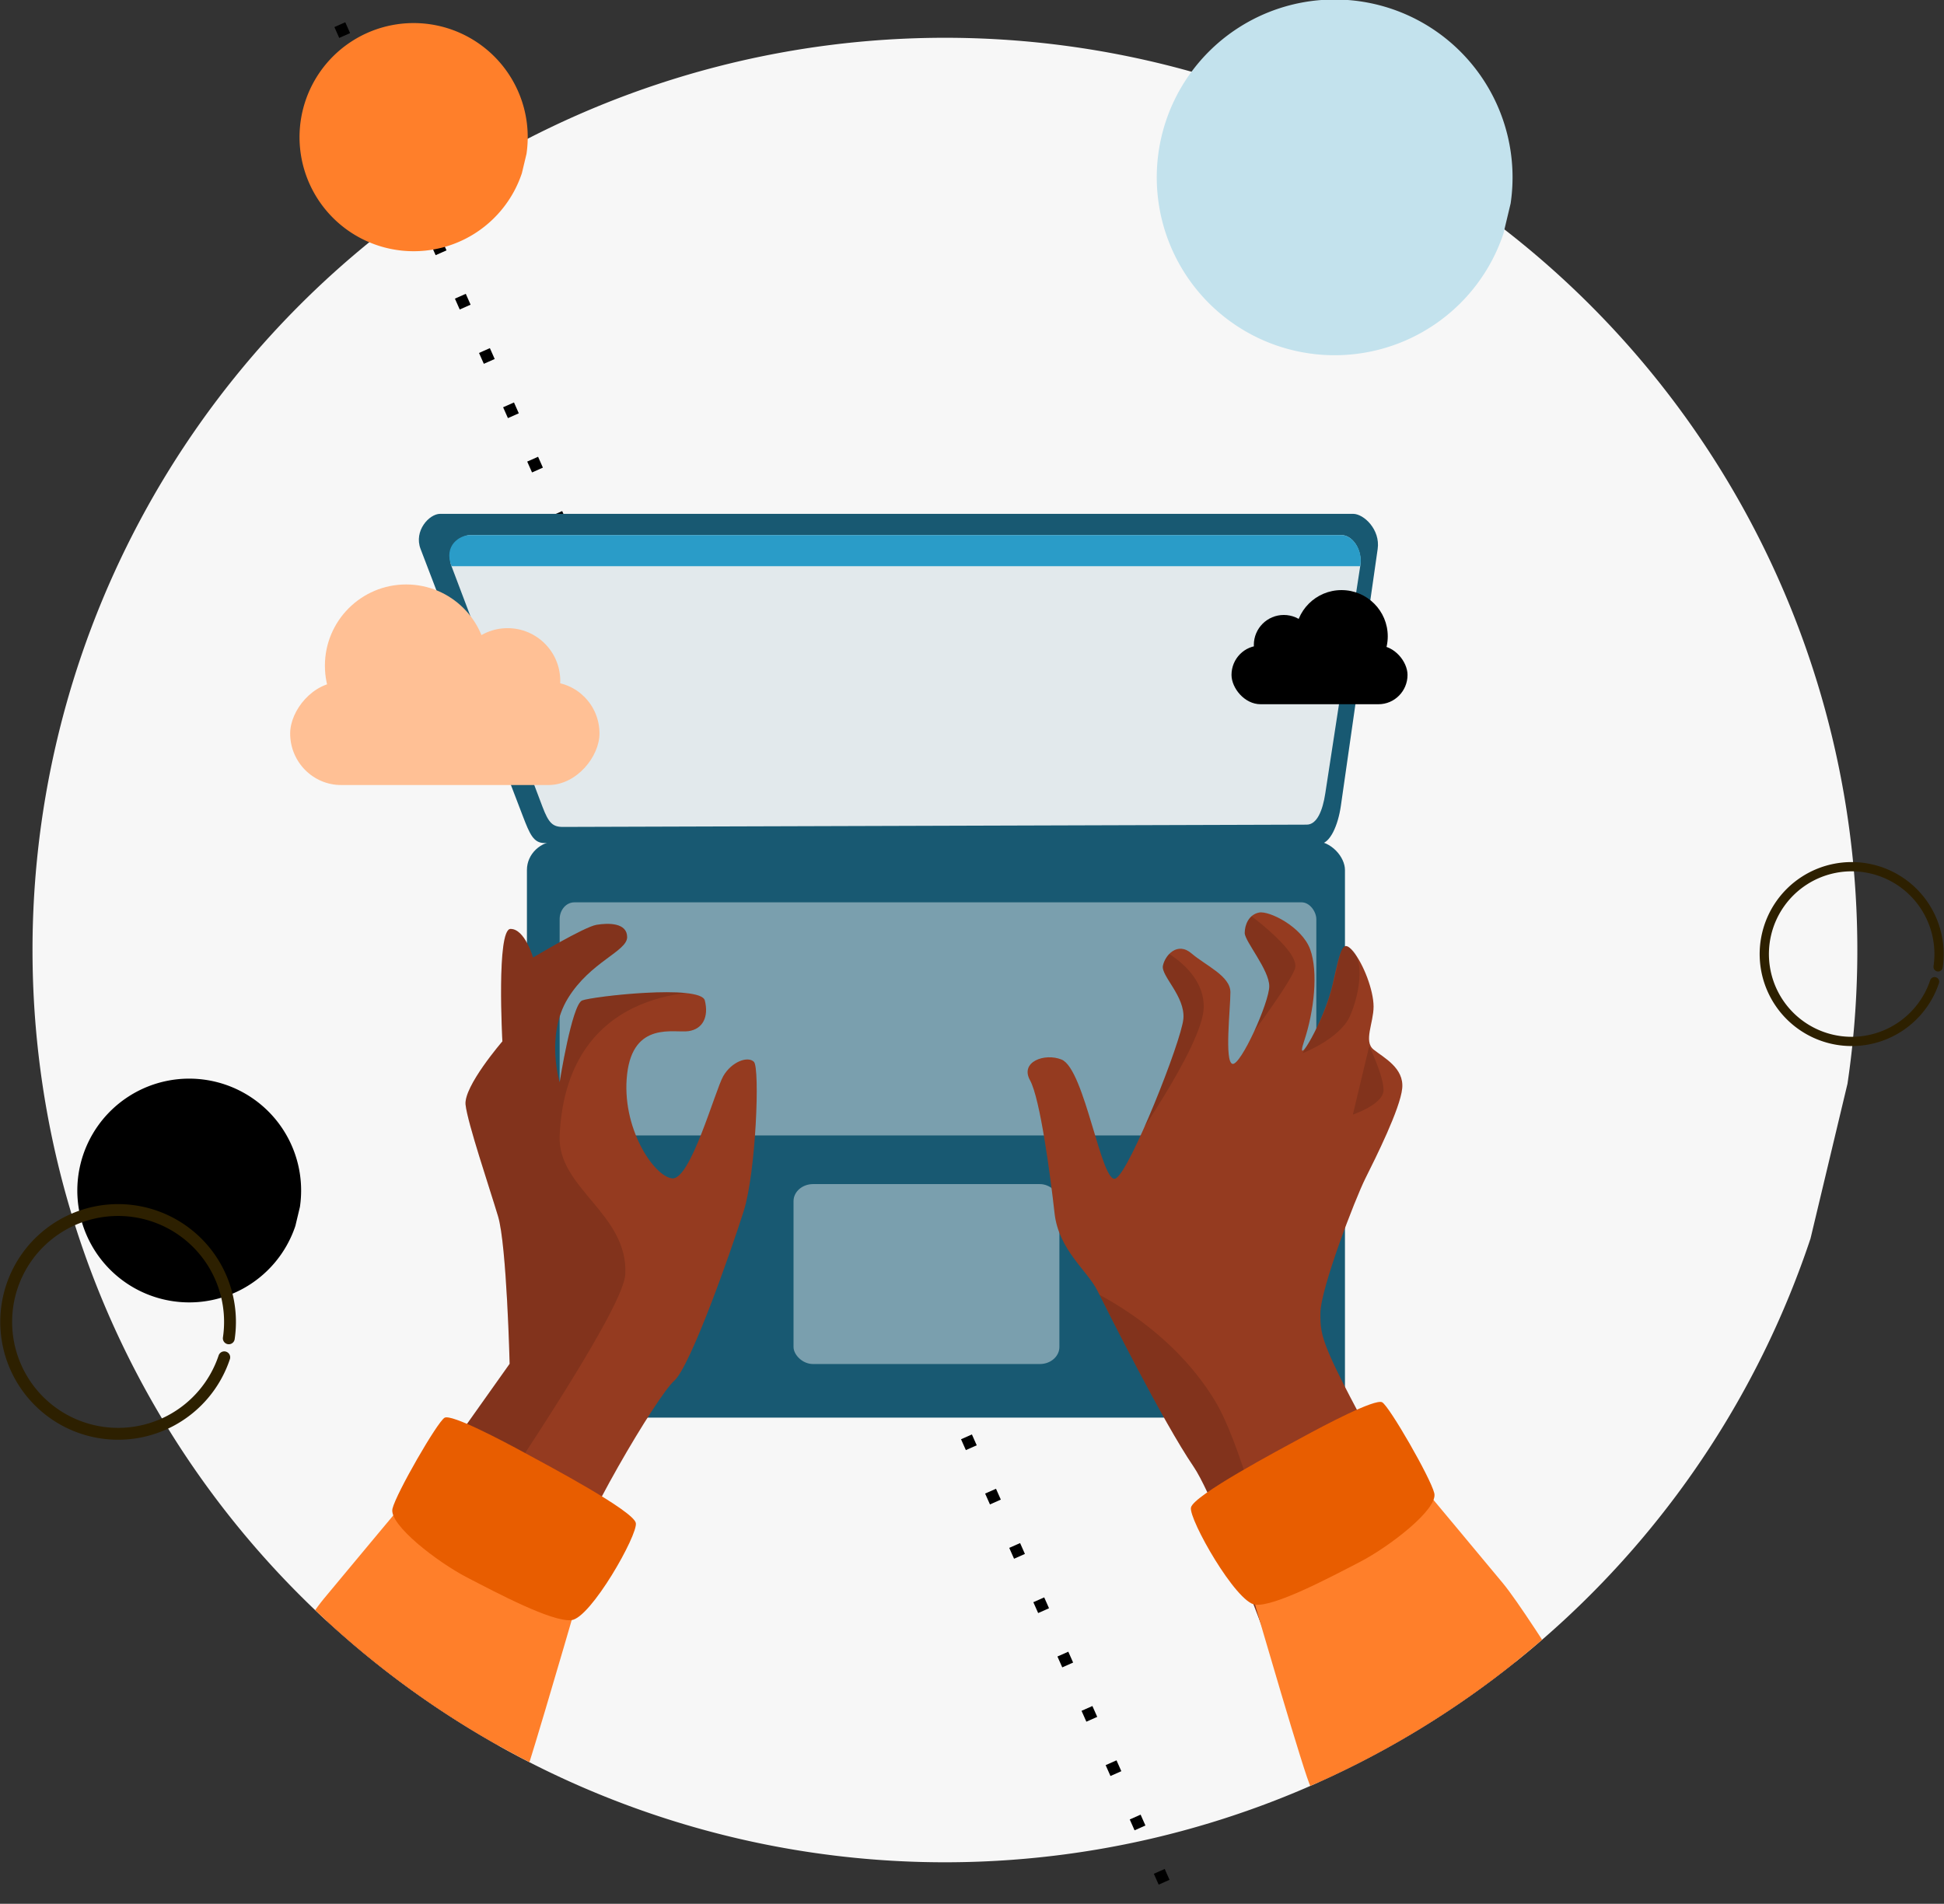 <?xml version="1.0" encoding="UTF-8" standalone="no"?>
<svg
   xmlns:dc="http://purl.org/dc/elements/1.1/"
   xmlns:cc="http://creativecommons.org/ns#"
   xmlns:rdf="http://www.w3.org/1999/02/22-rdf-syntax-ns#"
   xmlns:svg="http://www.w3.org/2000/svg"
   xmlns="http://www.w3.org/2000/svg"
   xmlns:sodipodi="http://sodipodi.sourceforge.net/DTD/sodipodi-0.dtd"
   xmlns:inkscape="http://www.inkscape.org/namespaces/inkscape"
   sodipodi:docname="moodle_coursavenir.svg"
   inkscape:version="1.0 (4035a4fb49, 2020-05-01)"
   id="svg1338"
   version="1.1"
   viewBox="0 0 197.126 193.085"
   height="193.085mm"
   width="197.126mm">
  <rect x="0" y="0" width="197.126" height="193.085" fill="#333333" stroke="none"/>
  <defs
     id="defs1332">
    <clipPath
       id="clipPath1215-7"
       clipPathUnits="userSpaceOnUse">
      <path
         inkscape:export-ydpi="90"
         inkscape:export-xdpi="90"
         d="M 547.611,124.607 A 119.243,119.243 0 0 1 401.753,201.561 119.243,119.243 0 0 1 318.506,59.202 119.243,119.243 0 0 1 457.095,-30.181 119.243,119.243 0 0 1 552.442,104.374"
         sodipodi:open="true"
         sodipodi:end="0.14707837"
         sodipodi:start="0.32175145"
         sodipodi:ry="119.24271"
         sodipodi:rx="119.24271"
         sodipodi:cy="86.899269"
         sodipodi:cx="434.48712"
         sodipodi:type="arc"
         id="path1217-0"
         style="opacity:1;vector-effect:none;fill:#f7f7f7;fill-opacity:1;stroke:none;stroke-width:2.336;stroke-linecap:round;stroke-linejoin:bevel;stroke-miterlimit:4;stroke-dasharray:none;stroke-dashoffset:0;stroke-opacity:1;paint-order:markers stroke fill"
         sodipodi:arc-type="arc" />
    </clipPath>
    <clipPath
       id="clipPath918-3"
       clipPathUnits="userSpaceOnUse">
      <path
         style="fill:#834f3f;fill-opacity:1;stroke-width:1.304;stroke-linecap:round;stroke-linejoin:bevel;stroke-dasharray:1.304, 2.608"
         d="m 305.405,239.259 39.688,-55.94 c 0,0 -0.378,-15.497 -1.512,-19.277 -1.134,-3.78 -3.979,-12.179 -4.247,-14.584 -0.267,-2.405 4.811,-8.285 4.811,-8.285 0,0 -0.802,-14.7 1.069,-14.7 1.871,0 2.94,3.742 2.94,3.742 0,0 6.682,-4.009 8.285,-4.276 1.604,-0.267 4.009,-0.267 4.009,1.604 0,1.871 -4.811,3.207 -7.751,8.018 -2.94,4.811 -1.069,10.958 -1.069,10.958 0,0 1.604,-10.156 2.94,-10.691 1.336,-0.535 15.502,-2.138 16.036,0 0.535,2.138 -0.267,3.742 -2.138,4.009 -1.871,0.267 -7.216,-1.336 -8.018,5.613 -0.802,6.949 3.474,13.363 5.88,13.631 2.405,0.267 5.613,-11.493 6.682,-13.363 1.069,-1.871 3.207,-2.673 4.009,-1.871 0.802,0.802 0.267,14.433 -1.336,19.511 -1.604,5.078 -6.949,20.312 -9.087,22.183 -2.138,1.871 -12.562,19.243 -14.433,26.46 -1.871,7.216 -10.958,26.46 -10.958,26.46 z"
         id="path920-1" />
    </clipPath>
    <clipPath
       id="clipPath955-8"
       clipPathUnits="userSpaceOnUse">
      <path
         style="fill:#834f3f;fill-opacity:1;stroke-width:1.304;stroke-linecap:round;stroke-linejoin:bevel;stroke-dasharray:1.304, 2.608"
         d="m 451.052,238.725 c 0,0 -12.562,-36.081 -16.571,-41.961 -4.009,-5.88 -11.225,-20.312 -12.562,-22.985 -1.336,-2.673 -5.078,-5.345 -5.613,-10.156 -0.535,-4.811 -1.871,-14.967 -3.207,-17.373 -1.336,-2.405 0.802,-5.345 2.94,-2.94 2.138,2.405 6.414,16.838 8.285,15.769 1.871,-1.069 8.553,-17.907 8.82,-20.847 0.267,-2.94 -2.94,-5.613 -2.673,-6.949 0.267,-1.336 1.871,-3.207 3.742,-1.604 1.871,1.604 5.078,2.94 5.078,5.078 0,2.138 -0.802,9.087 0.267,9.354 1.069,0.267 4.811,-8.018 4.811,-10.156 0,-2.138 -3.207,-5.88 -3.207,-6.949 0,-1.069 0.535,-2.405 1.871,-2.673 1.336,-0.267 5.613,1.871 6.682,4.811 1.069,2.94 0.535,8.018 -0.802,12.027 -1.336,4.009 2.673,-2.673 3.742,-7.484 1.069,-4.811 1.336,-5.88 2.673,-4.276 1.336,1.604 2.673,5.078 2.673,7.216 0,2.138 -1.336,4.544 0,5.613 1.336,1.069 4.009,2.405 3.742,5.078 -0.267,2.673 -3.474,9.087 -4.811,11.76 -1.336,2.673 -5.88,14.433 -5.88,17.64 0,3.207 0,4.009 9.087,20.58 9.087,16.571 28.063,40.625 28.063,40.625 z"
         id="path957-2" />
    </clipPath>
    <clipPath
       id="clipPath951-4"
       clipPathUnits="userSpaceOnUse">
      <path
         style="fill:#834f3f;fill-opacity:1;stroke-width:1.304;stroke-linecap:round;stroke-linejoin:bevel;stroke-dasharray:1.304, 2.608"
         d="m 451.052,238.725 c 0,0 -12.562,-36.081 -16.571,-41.961 -4.009,-5.88 -11.225,-20.312 -12.562,-22.985 -1.336,-2.673 -5.078,-5.345 -5.613,-10.156 -0.535,-4.811 -1.871,-14.967 -3.207,-17.373 -1.336,-2.405 0.802,-5.345 2.94,-2.94 2.138,2.405 6.414,16.838 8.285,15.769 1.871,-1.069 8.553,-17.907 8.82,-20.847 0.267,-2.94 -2.94,-5.613 -2.673,-6.949 0.267,-1.336 1.871,-3.207 3.742,-1.604 1.871,1.604 5.078,2.94 5.078,5.078 0,2.138 -0.802,9.087 0.267,9.354 1.069,0.267 4.811,-8.018 4.811,-10.156 0,-2.138 -3.207,-5.88 -3.207,-6.949 0,-1.069 0.535,-2.405 1.871,-2.673 1.336,-0.267 5.613,1.871 6.682,4.811 1.069,2.94 0.535,8.018 -0.802,12.027 -1.336,4.009 2.673,-2.673 3.742,-7.484 1.069,-4.811 1.336,-5.88 2.673,-4.276 1.336,1.604 2.673,5.078 2.673,7.216 0,2.138 -1.336,4.544 0,5.613 1.336,1.069 4.009,2.405 3.742,5.078 -0.267,2.673 -3.474,9.087 -4.811,11.76 -1.336,2.673 -5.88,14.433 -5.88,17.64 0,3.207 0,4.009 9.087,20.58 9.087,16.571 28.063,40.625 28.063,40.625 z"
         id="path953-4" />
    </clipPath>
    <clipPath
       id="clipPath947-1"
       clipPathUnits="userSpaceOnUse">
      <path
         style="fill:#834f3f;fill-opacity:1;stroke-width:1.304;stroke-linecap:round;stroke-linejoin:bevel;stroke-dasharray:1.304, 2.608"
         d="m 451.052,238.725 c 0,0 -12.562,-36.081 -16.571,-41.961 -4.009,-5.88 -11.225,-20.312 -12.562,-22.985 -1.336,-2.673 -5.078,-5.345 -5.613,-10.156 -0.535,-4.811 -1.871,-14.967 -3.207,-17.373 -1.336,-2.405 0.802,-5.345 2.94,-2.94 2.138,2.405 6.414,16.838 8.285,15.769 1.871,-1.069 8.553,-17.907 8.82,-20.847 0.267,-2.94 -2.94,-5.613 -2.673,-6.949 0.267,-1.336 1.871,-3.207 3.742,-1.604 1.871,1.604 5.078,2.94 5.078,5.078 0,2.138 -0.802,9.087 0.267,9.354 1.069,0.267 4.811,-8.018 4.811,-10.156 0,-2.138 -3.207,-5.88 -3.207,-6.949 0,-1.069 0.535,-2.405 1.871,-2.673 1.336,-0.267 5.613,1.871 6.682,4.811 1.069,2.94 0.535,8.018 -0.802,12.027 -1.336,4.009 2.673,-2.673 3.742,-7.484 1.069,-4.811 1.336,-5.88 2.673,-4.276 1.336,1.604 2.673,5.078 2.673,7.216 0,2.138 -1.336,4.544 0,5.613 1.336,1.069 4.009,2.405 3.742,5.078 -0.267,2.673 -3.474,9.087 -4.811,11.76 -1.336,2.673 -5.88,14.433 -5.88,17.64 0,3.207 0,4.009 9.087,20.58 9.087,16.571 28.063,40.625 28.063,40.625 z"
         id="path949-7" />
    </clipPath>
  </defs>
  <sodipodi:namedview
     inkscape:window-maximized="1"
     inkscape:window-y="-9"
     inkscape:window-x="-9"
     inkscape:window-height="1001"
     inkscape:window-width="1920"
     showgrid="false"
     inkscape:document-rotation="0"
     inkscape:current-layer="layer1"
     inkscape:document-units="mm"
     inkscape:cy="460.59846"
     inkscape:cx="417.82675"
     inkscape:zoom="0.35"
     inkscape:pageshadow="2"
     inkscape:pageopacity="0.0"
     borderopacity="1.0"
     bordercolor="#666666"
     pagecolor="#ffffff"
     id="base" />
  <g
     transform="translate(4.717,-26.3)"
     id="layer1"
     inkscape:groupmode="layer"
     inkscape:label="Calque 1">
    <g
       transform="matrix(2.595,0,0,2.595,317.989,-514.004)"
       id="g1267">
      <g
         id="g1271"
         transform="matrix(0.299,0,0,0.299,-125.284,199.858)">
        <path
           sodipodi:arc-type="arc"
           style="opacity:1;vector-effect:none;fill:#f7f7f7;fill-opacity:1;stroke:none;stroke-width:2.336;stroke-linecap:round;stroke-linejoin:bevel;stroke-miterlimit:4;stroke-dasharray:none;stroke-dashoffset:0;stroke-opacity:1;paint-order:markers stroke fill"
           id="path1635"
           sodipodi:type="arc"
           sodipodi:cx="126.59263"
           sodipodi:cy="152.11304"
           sodipodi:rx="119.24271"
           sodipodi:ry="119.24271"
           sodipodi:start="0.32175145"
           sodipodi:end="0.14707837"
           sodipodi:open="true"
           d="M 239.716,189.821 A 119.243,119.243 0 0 1 93.859,266.775 119.243,119.243 0 0 1 10.611,124.416 119.243,119.243 0 0 1 149.2,35.033 119.243,119.243 0 0 1 244.548,169.588"
           inkscape:export-xdpi="90"
           inkscape:export-ydpi="90" />
        <path
           style="fill:none;stroke:#000000;stroke-width:1.553;stroke-linecap:butt;stroke-linejoin:miter;stroke-miterlimit:4;stroke-dasharray:1.553, 6.214;stroke-dashoffset:0;stroke-opacity:1"
           d="M 47.514,31.154 156.426,276.646"
           id="path1712"
           inkscape:connector-curvature="0"
           inkscape:export-xdpi="90"
           inkscape:export-ydpi="90" />
        <path
           sodipodi:arc-type="arc"
           style="opacity:1;vector-effect:none;fill:#c3e2ed;fill-opacity:1;stroke:none;stroke-width:0.455;stroke-linecap:round;stroke-linejoin:bevel;stroke-miterlimit:4;stroke-dasharray:none;stroke-dashoffset:0;stroke-opacity:1;paint-order:markers stroke fill"
           id="path1635-6-6-1"
           sodipodi:type="arc"
           sodipodi:cx="177.52594"
           sodipodi:cy="51.116756"
           sodipodi:rx="23.248587"
           sodipodi:ry="23.248587"
           sodipodi:start="0.32175145"
           sodipodi:end="0.14707837"
           sodipodi:open="true"
           d="M 199.581,58.469 A 23.249,23.249 0 0 1 171.144,73.472 23.249,23.249 0 0 1 154.913,45.717 23.249,23.249 0 0 1 181.934,28.29 23.249,23.249 0 0 1 200.524,54.524"
           inkscape:export-xdpi="90"
           inkscape:export-ydpi="90" />
        <path
           sodipodi:arc-type="arc"
           style="opacity:1;vector-effect:none;fill:none;fill-opacity:1;stroke:#2d2000;stroke-width:1.209;stroke-linecap:round;stroke-linejoin:bevel;stroke-miterlimit:4;stroke-dasharray:none;stroke-dashoffset:0;stroke-opacity:1;paint-order:markers stroke fill"
           id="path1635-6-6-18-1"
           sodipodi:type="arc"
           sodipodi:cx="245.0936"
           sodipodi:cy="152.63963"
           sodipodi:rx="11.419444"
           sodipodi:ry="11.419444"
           sodipodi:start="0.32175145"
           sodipodi:end="0.14707837"
           sodipodi:open="true"
           d="m 255.927,156.251 a 11.419,11.419 0 0 1 -13.968,7.37 11.419,11.419 0 0 1 -7.972,-13.633 11.419,11.419 0 0 1 13.272,-8.56 11.419,11.419 0 0 1 9.131,12.886"
           inkscape:export-xdpi="90"
           inkscape:export-ydpi="90" />
        <path
           sodipodi:arc-type="arc"
           style="opacity:1;vector-effect:none;fill:#ff7f2a;fill-opacity:1;stroke:none;stroke-width:0.292;stroke-linecap:round;stroke-linejoin:bevel;stroke-miterlimit:4;stroke-dasharray:none;stroke-dashoffset:0;stroke-opacity:1;paint-order:markers stroke fill"
           id="path1635-6"
           sodipodi:type="arc"
           sodipodi:cx="57.157993"
           sodipodi:cy="45.858963"
           sodipodi:rx="14.911375"
           sodipodi:ry="14.911375"
           sodipodi:start="0.32175145"
           sodipodi:end="0.14707837"
           sodipodi:open="true"
           d="M 71.304,50.574 A 14.911,14.911 0 0 1 53.065,60.197 14.911,14.911 0 0 1 42.654,42.395 14.911,14.911 0 0 1 59.985,31.218 14.911,14.911 0 0 1 71.908,48.044"
           inkscape:export-xdpi="90"
           inkscape:export-ydpi="90" />
        <path
           sodipodi:arc-type="arc"
           style="opacity:1;vector-effect:none;fill:$primary;fill-opacity:1;stroke:none;stroke-width:0.286;stroke-linecap:round;stroke-linejoin:bevel;stroke-miterlimit:4;stroke-dasharray:none;stroke-dashoffset:0;stroke-opacity:1;paint-order:markers stroke fill"
           id="path1635-6-6"
           sodipodi:type="arc"
           sodipodi:cx="27.830053"
           sodipodi:cy="183.54713"
           sodipodi:rx="14.624113"
           sodipodi:ry="14.624113"
           sodipodi:start="0.32175145"
           sodipodi:end="0.14707837"
           sodipodi:open="true"
           d="m 41.704,188.172 a 14.624,14.624 0 0 1 -17.888,9.438 14.624,14.624 0 0 1 -10.21,-17.459 14.624,14.624 0 0 1 16.997,-10.962 14.624,14.624 0 0 1 11.694,16.502"
           inkscape:export-xdpi="90"
           inkscape:export-ydpi="90" />
        <path
           sodipodi:arc-type="arc"
           style="opacity:1;vector-effect:none;fill:none;fill-opacity:1;stroke:#2d2000;stroke-width:1.549;stroke-linecap:round;stroke-linejoin:bevel;stroke-miterlimit:4;stroke-dasharray:none;stroke-dashoffset:0;stroke-opacity:1;paint-order:markers stroke fill"
           id="path1635-6-6-18"
           sodipodi:type="arc"
           sodipodi:cx="18.535498"
           sodipodi:cy="200.72411"
           sodipodi:rx="14.624113"
           sodipodi:ry="14.624113"
           sodipodi:start="0.32175145"
           sodipodi:end="0.14707837"
           sodipodi:open="true"
           d="M 32.409,205.349 A 14.624,14.624 0 0 1 14.521,214.786 14.624,14.624 0 0 1 4.311,197.327 14.624,14.624 0 0 1 21.308,186.365 14.624,14.624 0 0 1 33.002,202.867"
           inkscape:export-xdpi="90"
           inkscape:export-ydpi="90" />
      </g>
      <g
         id="g1311"
         transform="matrix(0.299,0,0,0.299,-125.284,199.858)">
        <g
           transform="translate(-307.894,65.214)"
           clip-path="url(#clipPath1215-7)"
           id="g1198">
          <g
             id="g1167">
            <rect
               rx="4.009"
               ry="3.79"
               y="72.646"
               x="379.858"
               height="75.37"
               width="106.908"
               id="rect851"
               style="fill:#185972;fill-opacity:1;stroke-width:1.304;stroke-linecap:round;stroke-linejoin:bevel;stroke-dasharray:1.304, 2.608" />
            <rect
               ry="2.229"
               rx="2.552"
               y="117.494"
               x="414.701"
               height="23.52"
               width="34.745"
               id="rect884"
               style="fill:#fefefe;fill-opacity:0.425;stroke-width:1.304;stroke-linecap:round;stroke-linejoin:bevel;stroke-dasharray:1.304, 2.608" />
            <rect
               style="fill:#ffffff;fill-opacity:0.425;stroke-width:2.504;stroke-linecap:round;stroke-linejoin:bevel;stroke-dasharray:2.504, 5.008"
               id="rect884-8"
               width="98.89"
               height="30.469"
               x="384.134"
               y="80.664"
               rx="1.919"
               ry="2.206" />
            <path
               sodipodi:nodetypes="sssssssss"
               d="m 368.512,29.883 h 119.316 c 1.414,0 3.575,2.073 3.214,4.591 l -4.811,33.58 c -0.361,2.518 -1.406,4.994 -2.82,4.992 L 382.143,72.914 c -1.414,-0.002 -1.911,-1.147 -2.82,-3.522 L 365.96,34.475 c -0.909,-2.376 1.138,-4.591 2.552,-4.591 z"
               style="fill:#185972;fill-opacity:1;stroke-width:1.411;stroke-linecap:round;stroke-linejoin:bevel;stroke-dasharray:1.411, 2.821"
               id="rect851-4" />
            <path
               id="rect851-4-2"
               style="fill:#fbfbfb;fill-opacity:0.885;stroke-width:1.293;stroke-linecap:round;stroke-linejoin:bevel;stroke-dasharray:1.293, 2.586"
               d="m 372.425,32.661 h 113.912 c 1.343,0 2.766,1.835 2.423,4.064 l -4.568,29.72 c -0.343,2.228 -1.081,4.059 -2.423,4.064 l -97.204,0.298 c -1.343,0.004 -1.873,-0.518 -2.677,-2.644 L 370.001,36.725 c -0.804,-2.126 1.081,-4.064 2.423,-4.064 z"
               sodipodi:nodetypes="sssssssss" />
            <path
               sodipodi:nodetypes="ssccs"
               d="m 372.425,32.661 h 113.912 c 1.343,0 2.839,1.865 2.423,4.064 H 370.001 c -1.068,-2.716 1.081,-4.064 2.423,-4.064 z"
               style="fill:#2a9cc8;fill-opacity:1;stroke-width:1.293;stroke-linecap:round;stroke-linejoin:bevel;stroke-dasharray:1.293, 2.586"
               id="rect851-4-2-2" />
          </g>
          <g
             id="g1042"
             transform="translate(32.506,-42.333)">
            <g
               id="g1025">
              <path
                 style="fill:#953b20;fill-opacity:1;stroke-width:1.304;stroke-linecap:round;stroke-linejoin:bevel;stroke-dasharray:1.304, 2.608"
                 d="m 305.405,239.259 39.688,-55.94 c 0,0 -0.378,-15.497 -1.512,-19.277 -1.134,-3.78 -3.979,-12.179 -4.247,-14.584 -0.267,-2.405 4.811,-8.285 4.811,-8.285 0,0 -0.802,-14.7 1.069,-14.7 1.871,0 2.94,3.742 2.94,3.742 0,0 6.682,-4.009 8.285,-4.276 1.604,-0.267 4.009,-0.267 4.009,1.604 0,1.871 -4.811,3.207 -7.751,8.018 -2.94,4.811 -1.069,10.958 -1.069,10.958 0,0 1.604,-10.156 2.94,-10.691 1.336,-0.535 15.502,-2.138 16.036,0 0.535,2.138 -0.267,3.742 -2.138,4.009 -1.871,0.267 -7.216,-1.336 -8.018,5.613 -0.802,6.949 3.474,13.363 5.88,13.631 2.405,0.267 5.613,-11.493 6.682,-13.363 1.069,-1.871 3.207,-2.673 4.009,-1.871 0.802,0.802 0.267,14.433 -1.336,19.511 -1.604,5.078 -6.949,20.312 -9.087,22.183 -2.138,1.871 -12.562,19.243 -14.433,26.46 -1.871,7.216 -10.958,26.46 -10.958,26.46 z"
                 id="path847" />
              <path
                 style="fill:#000000;fill-opacity:0.132;stroke-width:1.304;stroke-linecap:round;stroke-linejoin:bevel;stroke-dasharray:1.304, 2.608"
                 d="m 312.964,244.173 c 0,0 46.869,-64.634 47.247,-72.571 0.378,-7.938 -8.902,-11.193 -8.583,-18.135 0.945,-20.556 20.301,-18.718 20.301,-18.718 l -13.985,-17.198 -25.324,-0.378 -0.378,57.83 -28.348,42.711 -15.875,29.482 z"
                 id="path901"
                 clip-path="url(#clipPath918-3)"
                 sodipodi:nodetypes="cssccccccc" />
            </g>
            <g
               id="g1000">
              <path
                 style="fill:#ff7f2a;fill-opacity:1;stroke:none;stroke-width:0.773;stroke-linecap:round;stroke-linejoin:round;stroke-miterlimit:4;stroke-dasharray:none;stroke-dashoffset:0;stroke-opacity:1"
                 d="m 303.798,240.393 c 0,0 13.324,-21.923 17.009,-26.364 3.685,-4.441 9.449,-11.339 9.449,-11.339 0,0 5.481,4.914 9.355,7.182 3.874,2.268 13.607,6.898 13.607,6.898 0,0 -6.709,23.151 -7.276,23.812 -0.567,0.661 -42.144,-0.189 -42.144,-0.189 z"
                 id="path994"
                 sodipodi:nodetypes="cscscsc" />
              <path
                 style="fill:#e85d00;fill-opacity:1;stroke:none;stroke-width:0.773;stroke-linecap:round;stroke-linejoin:round;stroke-miterlimit:4;stroke-dasharray:none;stroke-dashoffset:0;stroke-opacity:1"
                 d="m 336.596,190.365 c -0.924,0.5 -6.344,9.899 -6.815,11.893 -0.492,2.085 5.87,6.981 9.746,8.986 3.875,2.005 11.101,5.848 13.64,5.58 2.539,-0.267 8.71,-11.171 8.419,-12.695 -0.306,-1.603 -11.552,-7.555 -14.492,-9.159 -2.94,-1.604 -9.574,-5.106 -10.498,-4.606 z"
                 id="path996"
                 sodipodi:nodetypes="zsssssz" />
            </g>
          </g>
          <g
             id="g1055"
             transform="translate(32.506,-42.333)">
            <g
               id="g1034">
              <path
                 style="fill:#953b20;fill-opacity:1;stroke-width:1.304;stroke-linecap:round;stroke-linejoin:bevel;stroke-dasharray:1.304, 2.608"
                 d="m 451.052,238.725 c 0,0 -12.562,-36.081 -16.571,-41.961 -4.009,-5.88 -11.225,-20.312 -12.562,-22.985 -1.336,-2.673 -5.078,-5.345 -5.613,-10.156 -0.535,-4.811 -1.871,-14.967 -3.207,-17.373 -1.336,-2.405 1.91,-3.593 4.121,-2.704 3.078,1.238 5.233,16.602 7.104,15.533 1.871,-1.069 8.553,-17.907 8.82,-20.847 0.267,-2.94 -2.94,-5.613 -2.673,-6.949 0.267,-1.336 1.871,-3.207 3.742,-1.604 1.871,1.604 5.078,2.94 5.078,5.078 0,2.138 -0.802,9.087 0.267,9.354 1.069,0.267 4.811,-8.018 4.811,-10.156 0,-2.138 -3.207,-5.88 -3.207,-6.949 0,-1.069 0.535,-2.405 1.871,-2.673 1.336,-0.267 5.613,1.871 6.682,4.811 1.069,2.94 0.535,8.018 -0.802,12.027 -1.336,4.009 2.673,-2.673 3.742,-7.484 1.069,-4.811 1.336,-5.88 2.673,-4.276 1.336,1.604 2.673,5.078 2.673,7.216 0,2.138 -1.336,4.544 0,5.613 1.336,1.069 4.009,2.405 3.742,5.078 -0.267,2.673 -3.474,9.087 -4.811,11.76 -1.336,2.673 -5.88,14.433 -5.88,17.64 0,3.207 0,4.009 9.087,20.58 9.087,16.571 28.063,40.625 28.063,40.625 z"
                 id="path849"
                 sodipodi:nodetypes="csssssssssssssssssssssssscc" />
              <g
                 id="g964">
                <path
                   clip-path="url(#clipPath955-8)"
                   id="path922"
                   d="m 429.759,128.89 c 0,0 6.048,2.646 6.048,7.749 0,5.103 -10.583,19.844 -10.583,19.844 z"
                   style="fill:#000000;fill-opacity:0.13;stroke-width:1.304;stroke-linecap:round;stroke-linejoin:bevel;stroke-dasharray:1.304, 2.608" />
                <path
                   clip-path="url(#clipPath951-4)"
                   id="path924"
                   d="m 440.153,123.409 c 0,0 8.504,5.859 7.56,8.315 -0.945,2.457 -7.56,11.15 -7.56,11.15 z"
                   style="fill:#000000;fill-opacity:0.13;stroke-width:1.304;stroke-linecap:round;stroke-linejoin:bevel;stroke-dasharray:1.304, 2.608" />
                <path
                   clip-path="url(#clipPath947-1)"
                   id="path926"
                   d="m 420.121,173.302 c 0,0 10.961,4.536 17.198,14.93 6.237,10.394 13.734,50.493 13.734,50.493 z"
                   style="fill:#000000;fill-opacity:0.13;stroke-width:1.304;stroke-linecap:round;stroke-linejoin:bevel;stroke-dasharray:1.304, 2.608" />
                <path
                   id="path928"
                   d="m 454.291,128.69 c 2.865,0.805 1.938,6.281 0.601,9.221 -1.336,2.94 -6.181,4.811 -6.181,4.811 0,0 2.028,-3.027 3.283,-6.598 1.192,-3.391 1.584,-7.634 2.296,-7.434 z"
                   style="fill:#000000;fill-opacity:0.13;stroke-width:1.304;stroke-linecap:round;stroke-linejoin:bevel;stroke-dasharray:1.304, 2.608"
                   sodipodi:nodetypes="sscss" />
                <path
                   id="path930"
                   d="m 457.432,141.786 -2.138,8.954 c 0,0 4.009,-1.336 4.009,-3.207 0,-1.871 -1.871,-5.746 -1.871,-5.746 z"
                   style="fill:#000000;fill-opacity:0.13;stroke-width:1.304;stroke-linecap:round;stroke-linejoin:bevel;stroke-dasharray:1.304, 2.608" />
              </g>
            </g>
            <g
               transform="matrix(-1,0,0,1,795.718,-2.018)"
               id="g1000-7">
              <path
                 sodipodi:nodetypes="cscscsc"
                 id="path994-1"
                 d="m 303.798,240.393 c 0,0 13.324,-21.923 17.009,-26.364 3.685,-4.441 9.449,-11.339 9.449,-11.339 0,0 5.481,4.914 9.355,7.182 3.874,2.268 13.607,6.898 13.607,6.898 0,0 -6.709,23.151 -7.276,23.812 -0.567,0.661 -42.144,-0.189 -42.144,-0.189 z"
                 style="fill:#ff7f2a;fill-opacity:1;stroke:none;stroke-width:0.773;stroke-linecap:round;stroke-linejoin:round;stroke-miterlimit:4;stroke-dasharray:none;stroke-dashoffset:0;stroke-opacity:1" />
              <path
                 sodipodi:nodetypes="zsssssz"
                 id="path996-4"
                 d="m 336.596,190.365 c -0.924,0.5 -6.344,9.899 -6.815,11.893 -0.492,2.085 5.87,6.981 9.746,8.986 3.875,2.005 11.101,5.848 13.64,5.58 2.539,-0.267 8.71,-11.171 8.419,-12.695 -0.306,-1.603 -11.552,-7.555 -14.492,-9.159 -2.94,-1.604 -9.574,-5.106 -10.498,-4.606 z"
                 style="fill:#e85d00;fill-opacity:1;stroke:none;stroke-width:0.773;stroke-linecap:round;stroke-linejoin:round;stroke-miterlimit:4;stroke-dasharray:none;stroke-dashoffset:0;stroke-opacity:1" />
            </g>
          </g>
        </g>
        <g
           style="fill:$primary;fill-opacity:1"
           transform="matrix(0.441,0,0,0.441,-32.812,71.477)"
           id="g1066">
          <rect
             style="fill:$primary;fill-opacity:1;stroke:none;stroke-width:0.773;stroke-linecap:round;stroke-linejoin:round;stroke-miterlimit:4;stroke-dasharray:none;stroke-dashoffset:0;stroke-opacity:1"
             id="rect1057"
             width="52.161"
             height="17.387"
             x="446.39"
             y="92.604"
             rx="8.6"
             ry="8.693" />
          <circle
             style="fill:$primary;fill-opacity:1;stroke:none;stroke-width:0.637;stroke-linecap:round;stroke-linejoin:round;stroke-miterlimit:4;stroke-dasharray:none;stroke-dashoffset:0;stroke-opacity:1"
             id="path1059"
             cx="461.887"
             cy="92.415"
             r="8.882" />
          <circle
             style="fill:$primary;fill-opacity:1;stroke:none;stroke-width:0.572;stroke-linecap:round;stroke-linejoin:round;stroke-miterlimit:4;stroke-dasharray:none;stroke-dashoffset:0;stroke-opacity:1"
             id="path1061"
             cx="478.99"
             cy="89.864"
             r="13.702" />
        </g>
        <g
           style="fill:#ffc095;fill-opacity:1"
           id="g1066-0"
           transform="matrix(-0.775,0,0,0.775,427.399,45.302)">
          <rect
             ry="8.693"
             rx="8.6"
             y="92.604"
             x="446.39"
             height="17.387"
             width="52.161"
             id="rect1057-8"
             style="fill:#ffc095;fill-opacity:1;stroke:none;stroke-width:0.773;stroke-linecap:round;stroke-linejoin:round;stroke-miterlimit:4;stroke-dasharray:none;stroke-dashoffset:0;stroke-opacity:1" />
          <circle
             r="8.882"
             cy="92.415"
             cx="461.887"
             id="path1059-0"
             style="fill:#ffc095;fill-opacity:1;stroke:none;stroke-width:0.637;stroke-linecap:round;stroke-linejoin:round;stroke-miterlimit:4;stroke-dasharray:none;stroke-dashoffset:0;stroke-opacity:1" />
          <circle
             r="13.702"
             cy="89.864"
             cx="478.99"
             id="path1061-2"
             style="fill:#ffc095;fill-opacity:1;stroke:none;stroke-width:0.572;stroke-linecap:round;stroke-linejoin:round;stroke-miterlimit:4;stroke-dasharray:none;stroke-dashoffset:0;stroke-opacity:1" />
        </g>
      </g>
    </g>
  </g>
</svg>
